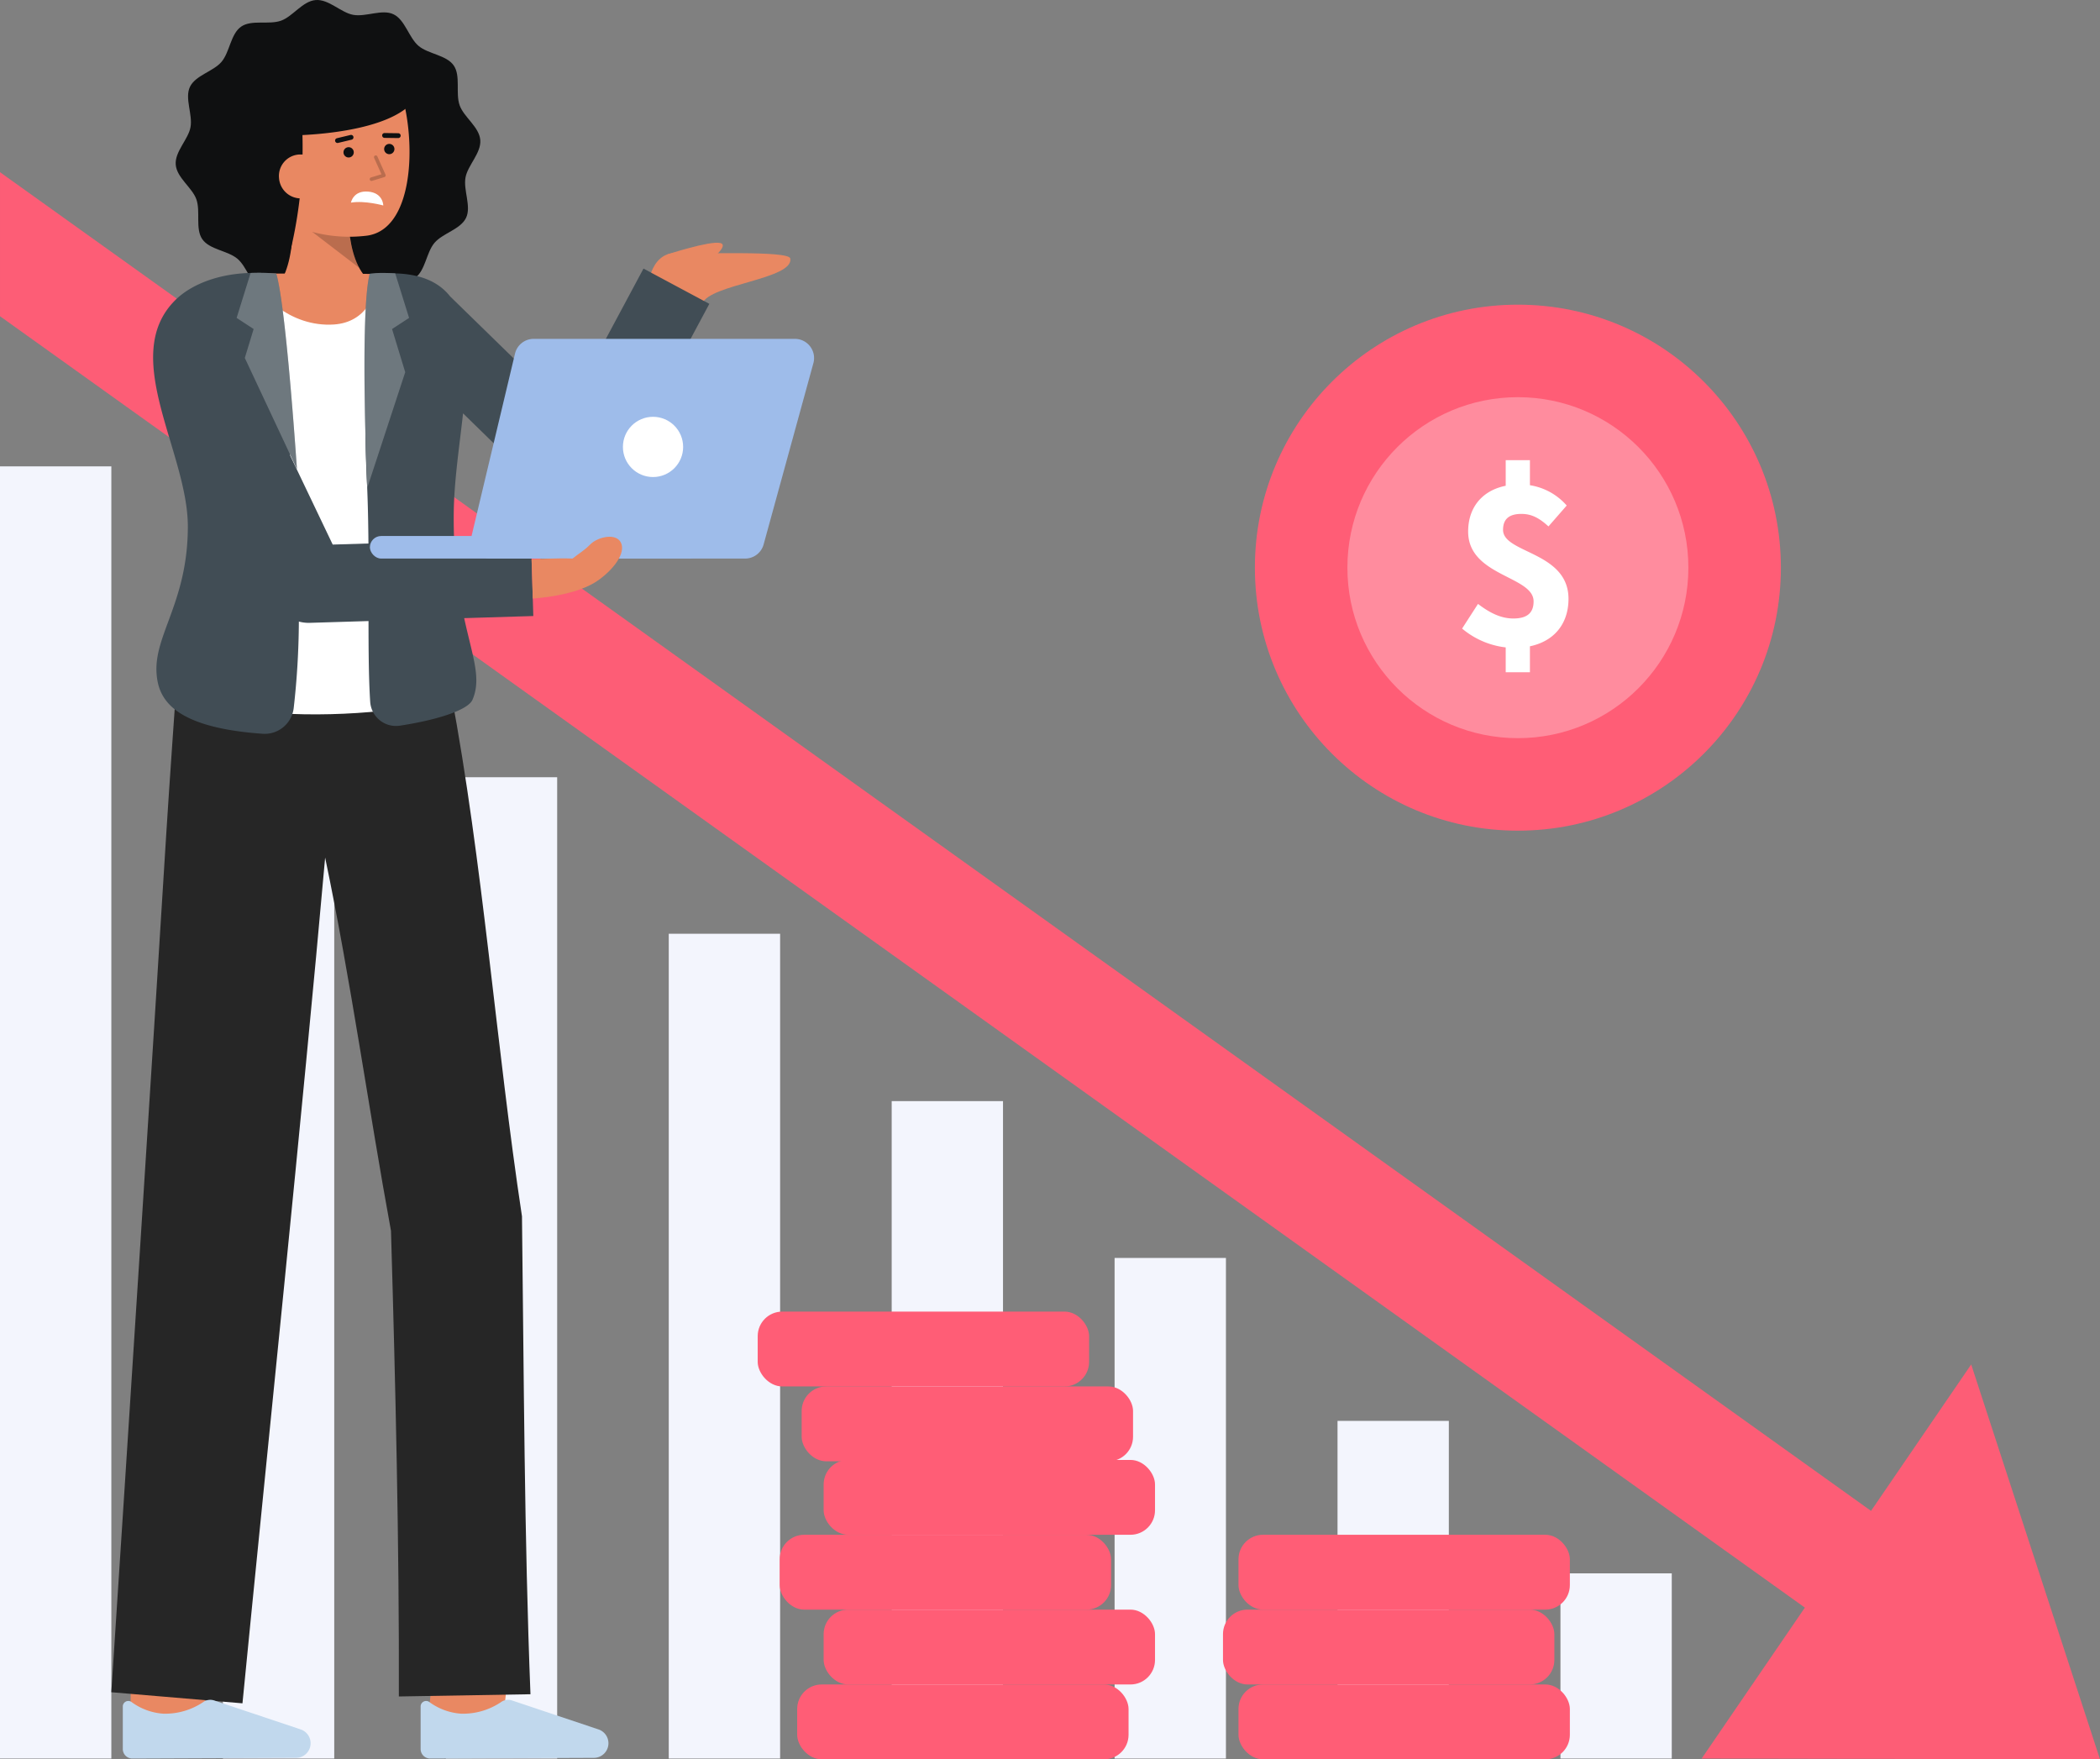 <svg id="Layer_1" data-name="Layer 1" xmlns="http://www.w3.org/2000/svg" viewBox="0 0 590.4 494.607">
  <rect x="0" y="0" width="590.4" height="494.607" fill="#808080" stroke="none"/>
  <g>
    <rect x="438.711" y="442.327" width="31.294" height="52.064" fill="#f3f5fd"></rect>
    <rect x="376.036" y="399.463" width="31.294" height="94.928" fill="#f3f5fd"></rect>
    <rect x="313.36" y="353.654" width="31.302" height="140.736" fill="#f3f5fd"></rect>
    <rect x="250.693" y="309.565" width="31.295" height="184.826" fill="#f3f5fd"></rect>
    <rect x="188.018" y="262.511" width="31.302" height="231.88" fill="#f3f5fd"></rect>
    <rect x="125.35" y="218.511" width="31.294" height="275.88" fill="#f3f5fd"></rect>
    <rect x="62.675" y="173.396" width="31.295" height="320.994" fill="#f3f5fd"></rect>
    <rect y="131.112" width="31.302" height="363.279" fill="#f3f5fd"></rect>
  </g>
  <g>
    <polygon points="549.602 441.641 530.442 468.431 507.432 451.961 0.002 88.901 0.002 48.411 526.032 424.771 549.602 441.641" fill="#fd5d76"></polygon>
    <polygon points="554.188 383.594 590.4 494.607 478.407 494.391 554.188 383.594" fill="#fd5d76"></polygon>
  </g>
  <g>
    <g>
      <circle cx="426.742" cy="159.593" r="73.938" fill="#FF5D76"></circle>
      <g opacity="0.29">
        <circle cx="426.742" cy="159.593" r="47.931" fill="#fff"></circle>
      </g>
    </g>
    <path d="M411.06,176.713l4.47-6.932c3.544,2.715,6.644,4.1,9.94,4.1,3.952,0,5.69-1.64,5.69-4.813,0-7.172-18.4-7.043-18.4-19.623,0-8.088,5.6-13.239,14.437-13.239a17.284,17.284,0,0,1,13.272,5.914l-5.128,5.873c-2.534-2.3-4.683-3.517-7.594-3.517-3.354,0-5.174,1.353-5.174,4.489,0,6.649,18.4,6.068,18.4,19.394,0,8-5.3,13.8-15.5,13.8A23.188,23.188,0,0,1,411.06,176.713Zm12.261-47.34h6.807v10.04h-6.807Zm0,48.593h6.807v11.017h-6.807Z" fill="#fff"></path>
  </g>
  <g>
    <g>
      <path d="M135.029,39.356c.3,3.669-3.524,7.085-4.155,10.543-.652,3.578,1.686,8.122.161,11.332-1.547,3.256-6.563,4.312-8.882,7.041s-2.554,7.849-5.518,9.9c-2.922,2.023-7.784.447-11.209,1.667-3.311,1.179-6.067,5.5-9.736,5.8s-7.085-3.525-10.543-4.155c-3.578-.652-8.122,1.686-11.332.16-3.256-1.547-4.313-6.563-7.041-8.882s-7.849-2.554-9.9-5.518c-2.022-2.922-.447-7.784-1.667-11.209-1.179-3.311-5.5-6.066-5.8-9.736s3.525-7.085,4.155-10.543c.652-3.578-1.686-8.122-.161-11.332,1.548-3.256,6.563-4.312,8.883-7.041s2.554-7.849,5.518-9.9c2.922-2.023,7.783-.447,11.209-1.667,3.311-1.179,6.066-5.5,9.736-5.8S95.832,3.541,99.29,4.171c3.577.652,8.122-1.686,11.332-.16,3.255,1.547,4.312,6.563,7.041,8.882s7.849,2.554,9.9,5.518c2.022,2.922.447,7.784,1.667,11.209C130.409,32.931,134.732,35.686,135.029,39.356Z" fill="#0f1011"></path>
      <path d="M76.018,82.5s7.736-4.093,6.029-25.151L98.026,54.4s-1.812,18.877,6.265,24.878Z" fill="#E98862"></path>
      <g opacity="0.2">
        <path d="M101.021,75.328,87.757,65.163l10.425-.1A28.741,28.741,0,0,0,101.021,75.328Z"></path>
      </g>
      <path d="M72.989,49.175c1.1,6.39,4.581,12.442,10.215,14.511a40.512,40.512,0,0,0,19.355,2.633c17.491-1.419,14.067-41.19,5.77-48.922s-32.67-2.862-35.646,10.056C71.144,34.133,71.942,43.093,72.989,49.175Z" fill="#E98862"></path>
      <g>
        <circle cx="98.013" cy="42.827" r="1.449" fill="#0f1011"></circle>
        <circle cx="109.446" cy="41.9" r="1.449" fill="#0f1011"></circle>
        <path d="M111.959,38.815h-.009l-3.837-.052a.681.681,0,0,1-.672-.69.67.67,0,0,1,.689-.671l3.838.051a.681.681,0,0,1-.009,1.362Z" fill="#0f1011"></path>
        <path d="M94.889,40.2a.681.681,0,0,1-.157-1.343l3.785-.907a.681.681,0,1,1,.316,1.324l-3.785.907A.665.665,0,0,1,94.889,40.2Z" fill="#0f1011"></path>
        <path d="M107.758,57.765s-5.177-1.456-9.093-.8c0,0,.622-3.468,4.853-3.1S107.758,57.765,107.758,57.765Z" fill="#fff"></path>
      </g>
      <path d="M84.772,32.634A125.389,125.389,0,0,1,79.906,77.04S67.713,56.015,65.827,38.51C64.059,22.1,76.159,12.422,84.33,10.6c31.052-6.914,33.287,15.768,33.287,15.768C111.96,38.134,81.411,38.082,81.411,38.082" fill="#0f1011"></path>
      <path d="M90.691,49.066a6.143,6.143,0,1,1-12.245.993,6.042,6.042,0,0,1,5.626-6.619C88.451,43.3,90.417,45.685,90.691,49.066Z" fill="#E98862"></path>
      <g opacity="0.2">
        <path d="M104.439,50.87a.5.5,0,0,1-.147-.978l2.948-.9L105.183,44.4a.5.5,0,1,1,.913-.409l2.289,5.11a.5.5,0,0,1-.31.682l-3.49,1.068A.493.493,0,0,1,104.439,50.87Z"></path>
      </g>
    </g>
    <g>
      <path d="M141.384,483.571l-20.853-2.479c.938-7.893,2-17.374,2.072-18.928,0,.1,0,.181,0,.244h21C143.6,463.038,143.6,464.954,141.384,483.571Z" fill="#E98862"></path>
      <path d="M57.708,486.082l-21-.068s.071-21.685.071-23.606h21C57.779,464.335,57.708,486.082,57.708,486.082Z" fill="#E98862"></path>
      <path d="M112.136,476.941l37-.631c-1.738-44.031-1.844-90.218-2.386-134.357-7.221-47.573-11.023-99.816-19.935-147.049l-77.126-3.793s-2.2,31.127-2.96,43.552C43.017,294.944,35.815,406.61,31.3,475.748l36.868,3.115C74.807,411.077,85.087,312.307,91.41,241.1c7.261,34.669,12.2,70.568,18.514,104.94C111.186,389.063,112.255,434.042,112.136,476.941Z" fill="#262626"></path>
      <path d="M83.236,494.2a4.108,4.108,0,0,0,4.077-4.427h0a4.11,4.11,0,0,0-2.659-3.529l-24.443-8.187a3.461,3.461,0,0,0-2.872.32,19.112,19.112,0,0,1-11.468,3.4,17.035,17.035,0,0,1-8.82-3.222,1.546,1.546,0,0,0-2.527,1.2v11.952a2.678,2.678,0,0,0,2.688,2.678Z" fill="#c1d8ed"></path>
      <path d="M166.97,494.2a4.107,4.107,0,0,0,4.076-4.427h0a4.108,4.108,0,0,0-2.658-3.529l-24.443-8.187a3.461,3.461,0,0,0-2.872.32,19.112,19.112,0,0,1-11.468,3.4,17.031,17.031,0,0,1-8.82-3.222,1.547,1.547,0,0,0-2.528,1.2v11.952a2.678,2.678,0,0,0,2.689,2.678Z" fill="#c1d8ed"></path>
    </g>
    <g>
      <g>
        <path d="M181.921,82.525s.15-12.01,8.735-11.385c5.417.394,31.151-.8,31.534,1.543.948,5.8-22.591,7.218-24.728,12.623Z" fill="#E98862"></path>
        <path d="M187.617,71.525s11.949-3.9,14.885-3.2c2.6.618-2.819,4.85-2.819,4.85Z" fill="#E98862"></path>
      </g>
      <g>
        <path d="M131.628,192.528c-4.19,9.63-81.328,13.63-82.428-3.31-.7-10.78,8.721-20.19,8.721-41.2S38.548,105.248,54.3,89.5c4.571-4.57,7.39-12.59,17.01-12.6.72,5.61,34.78,5.63,35.04.13,1.3.02,2.31.04,2.94.07,33.18,1.43,15.474,39.19,15.155,66.93C124.053,176.488,135.948,182.608,131.628,192.528Z" fill="#fff"></path>
        <path d="M106.348,77.028c-.26,5.5-3.25,13.59-12.48,14.2-12.3.81-21.84-8.72-22.56-14.33h.03C83.448,76.9,99.288,76.918,106.348,77.028Z" fill="#E98862"></path>
        <path d="M180.912,75.509l-21.406,39.969L126.544,83.323c-2.975-3.776-7.662-6.131-14.831-6.445-.545-.023-6.168-.2-6.5.134-2.01,2.01-3.119,37.423-2.119,57.1,1.093,21.3-.03,47.9.985,63.193a7.269,7.269,0,0,0,8.333,6.712c10.782-1.647,19.19-4.456,20.416-7.273,4.32-9.92-5.649-20.262-5.259-52.722.1-8.736,1.583-18.5,2.617-27.812l24.652,24.048a10.5,10.5,0,0,0,16.588-2.559l28-52.279Z" fill="#414D55"></path>
        <path d="M149.272,151.4l-55.733,1.7L81.6,128.108c-1.926-19.146-4.479-35.462-5.65-44.021-1.5-7.927-.7-7.365-4.462-7.368-9.619.01-17.686,3.136-22.256,7.706-15.75,15.75,3.579,42.59,3.579,63.59s-9.5,30.42-8.8,41.2c.431,6.733,3.872,15.251,29.824,17.076a8.218,8.218,0,0,0,8.734-7.2,224.173,224.173,0,0,0,1.454-24.35,10.857,10.857,0,0,0,2.743.369c.112,0,.223,0,.334-.006l62.838-1.916Z" fill="#414D55"></path>
        <path d="M68.826,100.635l2.48-8.13-4.78-3.13,3.93-12.63a58.231,58.231,0,0,1,7.21.15c2.36,7.89,4.9,41.77,5.82,55Z" fill="#414D55"></path>
        <path d="M110.226,92.505l3.7,12.13-10.69,32.58s-2.13-49.22.7-60.25a25.534,25.534,0,0,1,3.008-.225c2.054-.029,4.166.111,4.166.111l3.9,12.524Z" fill="#414D55"></path>
        <g opacity="0.24">
          <path d="M68.826,100.635l2.48-8.13-4.78-3.13,3.93-12.63a58.231,58.231,0,0,1,7.21.15c2.36,7.89,4.9,41.77,5.82,55Z" fill="#fff"></path>
        </g>
        <g opacity="0.24">
          <path d="M110.226,92.505l3.7,12.13-10.69,32.58s-2.13-49.22.7-60.25a25.534,25.534,0,0,1,3.008-.225c2.054-.029,4.166.111,4.166.111l3.9,12.524Z" fill="#fff"></path>
        </g>
        <g>
          <g>
            <path d="M144.789,99.413l-12.142,50.971a5.4,5.4,0,0,0,5.251,6.65h71.584a5.4,5.4,0,0,0,5.206-3.969l13.992-50.971a5.4,5.4,0,0,0-5.206-6.828H150.041A5.4,5.4,0,0,0,144.789,99.413Z" fill="#9ebcea"></path>
            <rect x="103.992" y="150.69" width="92.863" height="6.344" rx="3.172" fill="#9ebcea"></rect>
          </g>
          <circle cx="183.594" cy="125.646" r="8.466" fill="#fff"></circle>
        </g>
        <path d="M167.29,163.724c-4.49,2.77-11.44,4.08-17.5,4.56l-.34-11.04c2.85-.08,7.23-.38,11.52-.21,1.938-1.58,3.054-2.05,5.044-4.04,2.118-2.118,7.676-3.39,8.726,0S171.23,161.284,167.29,163.724Z" fill="#E98862"></path>
      </g>
    </g>
  </g>
  <g>
    <g>
      <rect x="231.559" y="452.524" width="93.165" height="21.041" rx="6.894" fill="#FF5D76"></rect>
      <rect x="219.202" y="431.483" width="93.165" height="21.041" rx="6.894" fill="#FF5D76"></rect>
      <rect x="231.559" y="410.44" width="93.165" height="21.041" rx="6.894" fill="#FF5D76"></rect>
      <rect x="225.381" y="389.781" width="93.165" height="21.041" rx="6.894" fill="#FF5D76"></rect>
      <rect x="213.023" y="368.739" width="93.165" height="21.041" rx="6.894" fill="#FF5D76"></rect>
    </g>
    <rect x="224.121" y="473.565" width="93.165" height="21.041" rx="6.894" fill="#FF5D76"></rect>
  </g>
  <g>
    <rect x="348.19" y="473.565" width="93.165" height="21.041" rx="6.894" fill="#FF5D76"></rect>
    <rect x="343.832" y="452.523" width="93.165" height="21.041" rx="6.894" fill="#FF5D76"></rect>
    <rect x="348.19" y="431.482" width="93.165" height="21.041" rx="6.894" fill="#FF5D76"></rect>
  </g>
</svg>